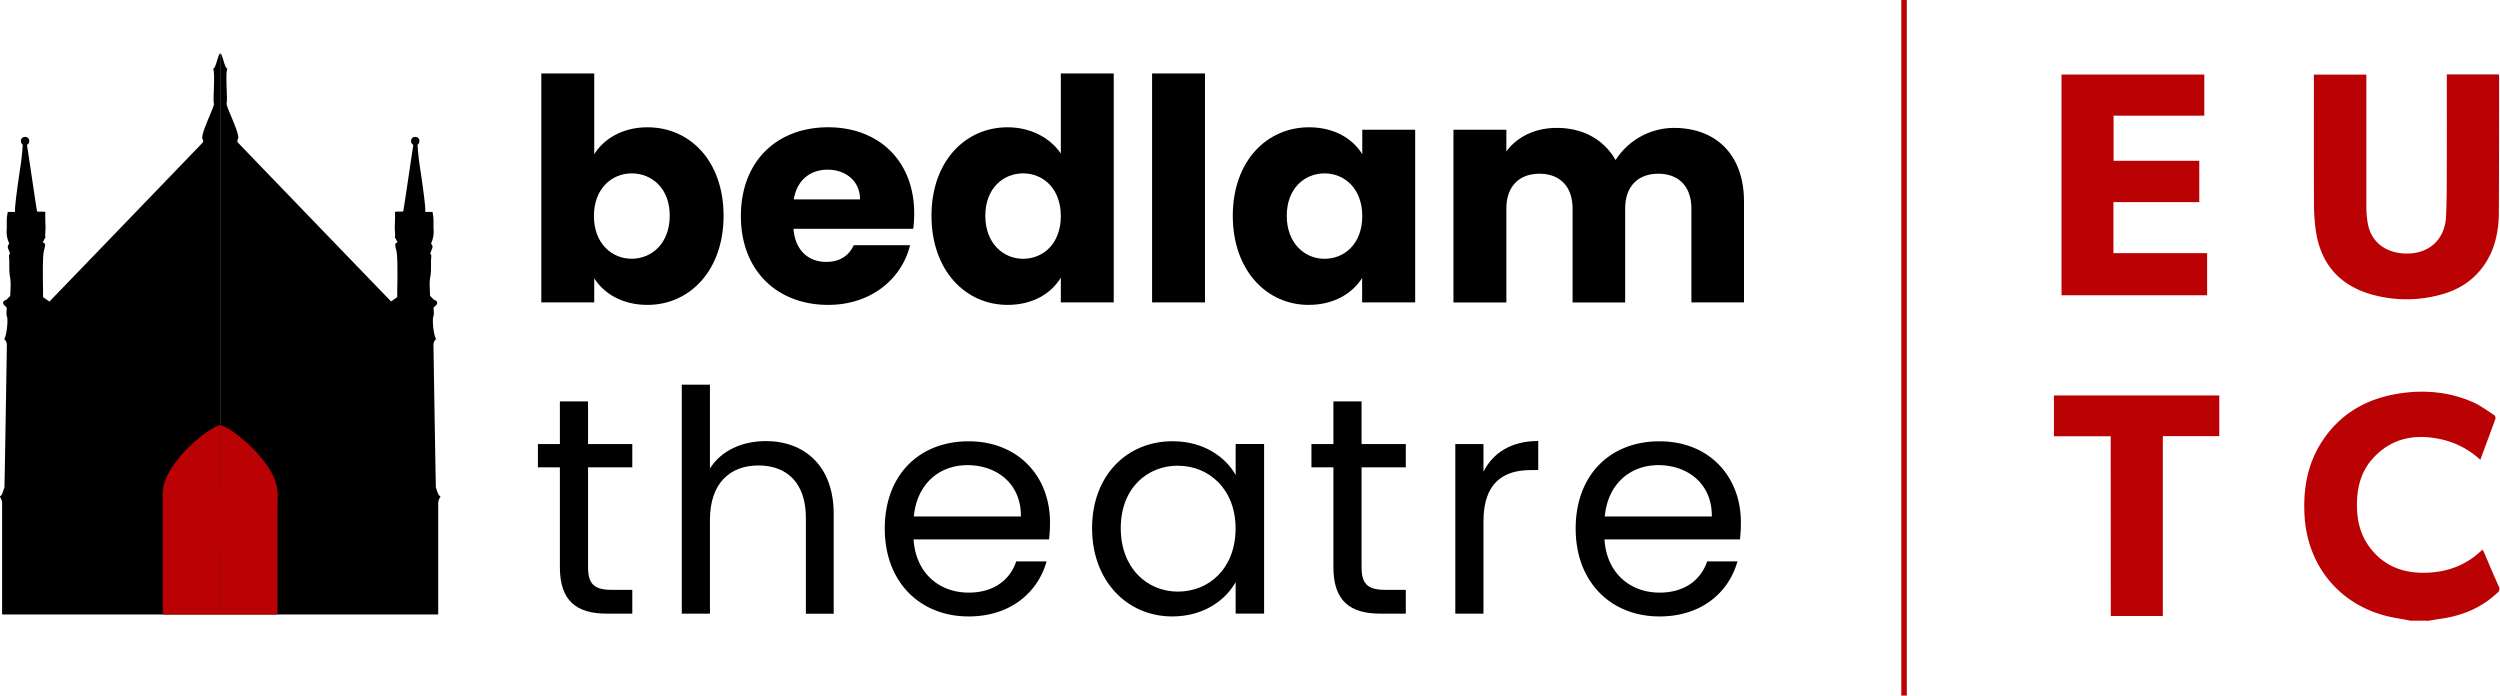 <svg xmlns="http://www.w3.org/2000/svg" xmlns:xlink="http://www.w3.org/1999/xlink" viewBox="0 0 1365.5 379.93"><defs><style>.cls-1,.cls-5{fill:none;}.cls-2{clip-path:url(#clip-path);}.cls-3{fill:#ba0204;}.cls-4{clip-path:url(#clip-path-2);}.cls-5{stroke:#ba0204;stroke-miterlimit:10;stroke-width:3px;}</style><clipPath id="clip-path"><rect class="cls-1" x="-8.68" y="29.29" width="128.93" height="306.35"/></clipPath><clipPath id="clip-path-2"><rect class="cls-1" x="120.25" y="29.29" width="128.93" height="306.35"/></clipPath></defs><g id="Layer_3" data-name="Layer 3"><g id="_Mirror_Repeat_" data-name="&lt;Mirror Repeat&gt;"><g class="cls-2"><path d="M245,315.35a7.28,7.28,0,0,0-1.22,1.9,3.41,3.41,0,0,0,.51,2.32c.66,1.37-.93,3-.44,4.14.58,1.38.9,3,.38,3.87-.63,1.12,0,1.63.09,2.44.17,1.8,0,3.63,0,5.6H1.15v-3.08q0-28.55,0-57.08a6,6,0,0,0-1.3-4.17c1.71-1.12,1.73-3.17,2.55-4.82.12-.26,1.23-70.54,1.35-78.13a4,4,0,0,0-1.48-3.13c1.42-1.87,2.23-10.6,1.54-12.32-.56-1.38-.11-3.16-.11-4.76l-.18-.25c-.56-.84-1.76-1.14-1.8-2.49s1.46-1.27,2.12-2,1.05-1.07,1.78-1.79c0-3.3.5-6.89-.14-10.28S5.23,144.46,5,141c0-.78-.37-1.68.45-2.4.14-.11-.28-.82-.39-1.27-.34-1.3-1.54-2.54-.15-4,.22-.22-.17-1.14-.4-1.68a14.55,14.55,0,0,1-.85-6.18c.13-1.92,0-3.85.05-5.77.06-1.28.33-2.56.52-3.94h4c-.49-2.72,3-25.18,3.16-26.27s1.27-9.91,1-12.24-.82.43,1-1.53a6.75,6.75,0,0,1,1,1.53c.24.38,5.6,37.66,5.88,38.25,1.36.28,3-.06,4.46.24,0,2.67,0,5.12.13,7.55.14,2.27-.36,4.24-.06,6.62-.81.65-.67,1.52-1.41,2.11.17.88,1.41.46,1.21,2.08a12.77,12.77,0,0,1-.46,2.28c-1.29,3.51-.41,25.16-.66,25.88L27,164.71c.61-.61,83.26-86.27,83.62-86.75a1.57,1.57,0,0,0,0-2c-1.41-2.44,6.9-18.25,6.22-19.5s.92-17.89-.54-18.87c1.7,0,2.75-8.32,4-8.32s-.51,8.24.88,8.24c0,1.35.4,2.6-.6,3.65,0,2.47-.28,5,1,7.29.14.26.17.57.3.84,1.4,2.88,1.4,2.88,1.28,6,0,.41,0,.83,0,1.26,1.32.31,2.18.91,1.93,2.38-.19,1.09,0,2.14-.51,3.32-.72,1.58.19,3.37,1,4.92,1.31,2.57.73,5.29.7,8-1,.84-.35,2-.59,3.1,2.24,2,85.76,84.27,87.1,85.47.13-1.78,2.8-5.43,2.85-6.52s-.85-17.45-.7-22.29a2.33,2.33,0,0,0-.31-1.15,2.61,2.61,0,0,1,0-2.62c.51-1-1-4.45-1.44-5.24s.4-1.58.38-2.22c-.07-2.28.68-4.63-.42-6.85-.13-.26.09-2.34-.22-2.73.82-2.2,2.41-2.39,4.45-2.09.48-1.93,1.06-3.83,1.38-5.77.24-1.45,3-24.84,3.24-27.85a2.16,2.16,0,0,0-.8-2.24,1.33,1.33,0,0,1-.26-1.94c.59-1,1.84-1.66,2.61-1.38a9.71,9.71,0,0,1,1.68,1c-.26.94.33,2-.54,3.16a3.12,3.12,0,0,0-.08,2.47c1,3,2.17,12,2.41,13.4.39,2.3,2.82,16.06,2.72,18.16-.06,1.29,4.4,1.3,4.45,2.46.17,3.66,1,7.27.67,11-.13,1.33.33,2.76-1.12,3.75-.25.17-.24,1-.07,1.45a17.19,17.19,0,0,0,1.3,2.28,3.94,3.94,0,0,0-1.45,3.75c.15,2.13.63,11.78.67,14.49s0,5.54,0,8.4l3.21,2.74c0,.31.26,1.29,0,1.52-1.81,1.38-1.26,3.27-1.2,5s-.4,3.5.38,5.28a7.41,7.41,0,0,1,.19,3.43,6.51,6.51,0,0,0,1.43,4.67,7.25,7.25,0,0,0-1.43,4.85c.09,4.38.41,58.27,1.13,58.88a1.25,1.25,0,0,1,.15,1.18c-1.31,2.51-.44,5.18-.55,7.77-.06,1.52,1.41,3,0,4.63a8.18,8.18,0,0,1,.57.66,24.36,24.36,0,0,1,1.89,3.7,15.55,15.55,0,0,0,2.23,3.57,2.52,2.52,0,0,1,.1,2.62.52.52,0,0,1-.22.22c-.9.53-.78,1.4-.78,2.25,0,7.59,1.06,36.44,1.4,39C242.82,312.14,244.15,313.66,245,315.35Z"/><line x1="16.07" y1="85.67" x2="15.94" y2="89.49"/><circle cx="223.25" cy="75" r="2.29"/><circle cx="13.7" cy="77.04" r="2.29"/><path d="M226.72,91.44l1.6,8.25Z"/><rect class="cls-3" x="88.91" y="269.05" width="63.22" height="66.6"/><path class="cls-3" d="M152.13,269.3c0-16.56-26.51-37.11-31.61-37.11S88.91,252.74,88.91,269.3s14.15,30,31.61,30S152.13,285.87,152.13,269.3Z"/></g></g><g id="_Mirror_Repeat_2" data-name="&lt;Mirror Repeat&gt;"><g class="cls-4"><path d="M-4.54,315.35a7.28,7.28,0,0,1,1.22,1.9,3.37,3.37,0,0,1-.52,2.32c-.65,1.37.93,3,.45,4.14-.58,1.38-.9,3-.38,3.87.63,1.12,0,1.63-.09,2.44-.17,1.8-.05,3.63-.05,5.6H239.35v-3.08q0-28.55,0-57.08a6,6,0,0,1,1.3-4.17c-1.71-1.12-1.73-3.17-2.55-4.82-.12-.26-1.23-70.54-1.35-78.13a4,4,0,0,1,1.48-3.13c-1.42-1.87-2.23-10.6-1.54-12.32.56-1.38.11-3.16.11-4.76l.18-.25c.56-.84,1.76-1.14,1.8-2.49s-1.46-1.27-2.12-2c-.51-.55-1-1.07-1.78-1.79,0-3.3-.5-6.89.13-10.28s.28-6.9.48-10.34c.05-.78.37-1.68-.45-2.4-.14-.11.27-.82.39-1.27.34-1.3,1.54-2.54.15-4-.22-.22.17-1.14.4-1.68a14.55,14.55,0,0,0,.85-6.18c-.13-1.92,0-3.85-.05-5.77-.06-1.28-.33-2.56-.52-3.94h-4c.49-2.72-3-25.18-3.16-26.27s-1.27-9.91-1-12.24.82.43-1-1.53a7.16,7.16,0,0,0-1,1.53c-.23.38-5.59,37.66-5.87,38.25-1.36.28-3-.06-4.46.24,0,2.67,0,5.12-.13,7.55-.14,2.27.36,4.24.06,6.62.81.65.67,1.52,1.41,2.11-.17.88-1.41.46-1.21,2.08a12.77,12.77,0,0,0,.46,2.28c1.29,3.51.41,25.16.66,25.88l-3.41,2.41c-.61-.61-83.26-86.27-83.62-86.75a1.57,1.57,0,0,1,0-2c1.41-2.44-6.9-18.25-6.22-19.5s-.92-17.89.54-18.87c-1.7,0-2.75-8.32-4-8.32s.51,8.24-.88,8.24c0,1.35-.4,2.6.6,3.65,0,2.47.28,5-1,7.29-.15.26-.17.57-.3.84-1.4,2.88-1.4,2.88-1.28,6,0,.41,0,.83,0,1.26-1.32.31-2.18.91-1.93,2.38.19,1.09,0,2.14.51,3.32.72,1.58-.19,3.37-1,4.92-1.31,2.57-.73,5.29-.7,8,1,.84.35,2,.59,3.1-2.24,2-85.76,84.27-87.1,85.47-.13-1.78-2.8-5.43-2.85-6.52s.85-17.45.7-22.29a2.43,2.43,0,0,1,.3-1.15,2.59,2.59,0,0,0,0-2.62c-.51-1,1-4.45,1.44-5.24s-.4-1.58-.38-2.22c.07-2.28-.68-4.63.42-6.85.13-.26-.09-2.34.22-2.73-.82-2.2-2.41-2.39-4.45-2.09-.48-1.93-1.06-3.83-1.38-5.77-.24-1.45-3-24.84-3.25-27.85a2.18,2.18,0,0,1,.81-2.24,1.33,1.33,0,0,0,.26-1.94c-.59-1-1.84-1.66-2.61-1.38a9.71,9.71,0,0,0-1.68,1c.26.94-.33,2,.54,3.16A3.12,3.12,0,0,1,16,79.45c-1,3-2.17,12-2.41,13.4-.39,2.3-2.82,16.06-2.72,18.16.06,1.29-4.4,1.3-4.45,2.46-.17,3.66-1,7.27-.67,11,.13,1.33-.33,2.76,1.12,3.75.25.17.24,1,.07,1.45a17.19,17.19,0,0,1-1.3,2.28A3.94,3.94,0,0,1,7,135.66c-.15,2.13-.63,11.78-.67,14.49s0,5.54,0,8.4l-3.21,2.74c0,.31-.26,1.29,0,1.52,1.81,1.38,1.26,3.27,1.2,5s.4,3.5-.38,5.28a7.41,7.41,0,0,0-.19,3.43,6.51,6.51,0,0,1-1.43,4.67A7.25,7.25,0,0,1,3.82,186c-.09,4.38-.41,58.27-1.14,58.88a1.28,1.28,0,0,0-.14,1.18c1.31,2.51.44,5.18.55,7.77.06,1.52-1.41,3,0,4.63a8.18,8.18,0,0,0-.57.66,24.36,24.36,0,0,0-1.89,3.7,15.55,15.55,0,0,1-2.23,3.57A2.52,2.52,0,0,0-1.7,269a.52.52,0,0,0,.22.22c.9.53.78,1.4.78,2.25,0,7.59-1.06,36.44-1.4,39C-2.32,312.14-3.65,313.66-4.54,315.35Z"/><line x1="224.43" y1="85.67" x2="224.56" y2="89.49"/><circle cx="17.25" cy="75" r="2.29"/><circle cx="226.8" cy="77.04" r="2.29"/><path d="M13.78,91.44l-1.6,8.25Z"/><rect class="cls-3" x="88.37" y="269.05" width="63.22" height="66.6" transform="translate(239.97 604.69) rotate(180)"/><path class="cls-3" d="M88.37,269.3c0-16.56,26.51-37.11,31.61-37.11s31.61,20.55,31.61,37.11-14.15,30-31.61,30S88.37,285.87,88.37,269.3Z"/></g></g><path d="M353.64,69.52c23.32,0,41.58,18.59,41.58,48.34s-18.43,48.67-41.58,48.67c-13.86,0-23.83-6.25-29.07-14.53v13.18h-28.9V40.11h28.9V84.23C329.81,75.78,340.12,69.52,353.64,69.52ZM345,94.7C334.2,94.7,324.4,103,324.4,118s9.8,23.32,20.62,23.32c11,0,20.79-8.45,20.79-23.49S356,94.7,345,94.7Z"/><path d="M452.33,166.53c-27.71,0-47.66-18.59-47.66-48.5s19.61-48.51,47.66-48.51c27.55,0,47,18.26,47,47a72.75,72.75,0,0,1-.51,8.45H433.4c1,12.33,8.62,18.08,17.92,18.08,8.11,0,12.67-4.06,15-9.13h30.76C492.56,152.34,475.82,166.53,452.33,166.53ZM433.57,108.9h36.17c0-10.31-8.11-16.22-17.74-16.22C442.53,92.68,435.26,98.42,433.57,108.9Z"/><path d="M550.35,69.52c12.51,0,23.33,5.75,29.07,14.37V40.11h28.9V165.18h-28.9V151.66c-5.24,8.62-15.21,14.87-29.07,14.87-23.15,0-41.57-18.93-41.57-48.67S527.2,69.52,550.35,69.52ZM558.8,94.7c-10.81,0-20.62,8.12-20.62,23.16s9.81,23.49,20.62,23.49c11,0,20.62-8.28,20.62-23.32S569.79,94.7,558.8,94.7Z"/><path d="M629.27,40.11h28.9V165.18h-28.9Z"/><path d="M715,69.52c14,0,24,6.42,29.07,14.71V70.87h28.9v94.31H744V151.83c-5.24,8.28-15.22,14.7-29.24,14.7-23,0-41.41-18.93-41.41-48.67S691.8,69.52,715,69.52Zm8.45,25.18c-10.82,0-20.62,8.12-20.62,23.16s9.8,23.49,20.62,23.49c11,0,20.62-8.28,20.62-23.32S734.39,94.7,723.41,94.7Z"/><path d="M923.84,114c0-12.34-7.1-19.1-18.08-19.1s-18.09,6.76-18.09,19.1v51.21H858.94V114c0-12.34-7.1-19.1-18.08-19.1s-18.08,6.76-18.08,19.1v51.21h-28.9V70.87h28.9V82.7c5.57-7.6,15.21-12.84,27.54-12.84,14.2,0,25.69,6.25,32.11,17.58a38,38,0,0,1,31.78-17.58c23.32,0,38.36,14.87,38.36,40.22v55.1H923.84Z"/><path d="M305.81,255.24h-12V242.56h12V219.24h15.38v23.32h24.17v12.68H321.19v54.59c0,9.13,3.38,12.34,12.84,12.34h11.33v13H331.5c-16.4,0-25.69-6.76-25.69-25.35Z"/><path d="M372.39,210.11h15.38v45.81c6.09-9.81,17.58-15,30.59-15,20.62,0,37,13.19,37,39.72v54.59H440.17V282.79c0-18.93-10.31-28.56-25.86-28.56-15.72,0-26.54,9.8-26.54,29.74v51.21H372.39Z"/><path d="M529.06,336.7c-26.37,0-45.8-18.59-45.8-48,0-29.24,18.76-47.66,45.8-47.66,26.87,0,44.45,18.93,44.45,44.28a83,83,0,0,1-.51,9.3H499c1.18,18.76,14.36,29.07,30.08,29.07,13.86,0,22.65-7.1,26-17.07h16.56C566.92,323.52,552,336.7,529.06,336.7Zm-29.92-54.59h58.48c.17-18.08-13.35-28.05-29.24-28.05C513.34,254.06,500.83,264,499.14,282.11Z"/><path d="M640.43,241c17.24,0,29.07,8.79,34.48,18.42v-16.9h15.54v92.62H674.91V317.94c-5.58,10-17.58,18.76-34.65,18.76-24.67,0-43.77-19.43-43.77-48.17C596.49,259.63,615.59,241,640.43,241Zm3,13.35c-16.9,0-31.27,12.34-31.27,34.14s14.37,34.65,31.27,34.65,31.44-12.67,31.44-34.48C674.91,267.24,660.37,254.39,643.47,254.39Z"/><path d="M728.31,255.24h-12V242.56h12V219.24h15.38v23.32h24.16v12.68H743.69v54.59c0,9.13,3.38,12.34,12.84,12.34h11.32v13H754c-16.4,0-25.69-6.76-25.69-25.35Z"/><path d="M810.27,335.18H794.89V242.56h15.38v15.05c5.24-10.31,15.21-16.74,29.92-16.74v15.89h-4.06c-14.7,0-25.86,6.59-25.86,28.06Z"/><path d="M906.43,336.7c-26.36,0-45.8-18.59-45.8-48,0-29.24,18.76-47.66,45.8-47.66,26.87,0,44.45,18.93,44.45,44.28a83,83,0,0,1-.51,9.3h-74c1.18,18.76,14.36,29.07,30.08,29.07,13.86,0,22.65-7.1,26-17.07H949C944.29,323.52,929.42,336.7,906.43,336.7Zm-29.91-54.59H935c.17-18.08-13.35-28.05-29.23-28.05C890.71,254.06,878.21,264,876.52,282.11Z"/></g><g id="eutc"><path class="cls-3" d="M1316.62,339c-2.63-.48-5.25-1-7.89-1.43-28.85-4.93-48.39-26.94-50-56.11-.8-14.7,1.67-28.59,10-41,9.8-14.67,23.92-22.63,41-25.42,14-2.28,27.82-1.15,40.93,4.6,4.12,1.81,7.81,4.6,11.63,7.05a2.19,2.19,0,0,1,.75,1.95c-2.68,7.46-5.46,14.87-8.31,22.51a45.68,45.68,0,0,0-20.3-10.95c-14.4-3.44-27.61-1.44-38.12,9.9-7.18,7.74-9.25,17.42-8.92,27.67.25,7.6,2.21,14.78,6.82,21,8,10.82,19.22,14.7,32.27,14,11.25-.57,21.15-4.46,29.44-12.59.35.62.69,1.14.93,1.69,2.65,6.16,5.23,12.35,8,18.47a2.53,2.53,0,0,1-.72,3.39c-8.82,8.35-19.46,12.66-31.33,14.3-2.08.29-4.14.66-6.2,1Z"/><path class="cls-3" d="M1336.45,40.64h28.46c0,.58.09,1,.09,1.53,0,24.65,0,49.31-.13,74-.08,9.46-1.77,18.66-6.89,26.89-5.91,9.52-14.64,15.24-25.3,18a70.18,70.18,0,0,1-37.84-.38c-17.33-5.1-27.31-16.84-29.94-34.67a105.55,105.55,0,0,1-1-14.87c-.11-22.5-.05-45-.05-67.49v-2.9h28.66V43.6c0,23,0,46,0,69a51.25,51.25,0,0,0,.91,10.13c2,9.51,9.43,15.25,20,15.74,12.81.6,22-7.35,22.6-20.14.45-9.28.38-18.58.42-27.87C1336.5,73.94,1336.45,57.43,1336.45,40.64Z"/><path class="cls-3" d="M1126,161.28V40.7h78V63.16h-49.57V87.84h46.82V110.4h-46.89v27.86h51.17v23Z"/><path class="cls-3" d="M1152.86,238.3h-31V216h90.31v22.2h-30.84v98.25h-28.42Z"/></g><g id="the_line" data-name="the line"><line class="cls-5" x1="1040" x2="1040" y2="380"/></g></svg>